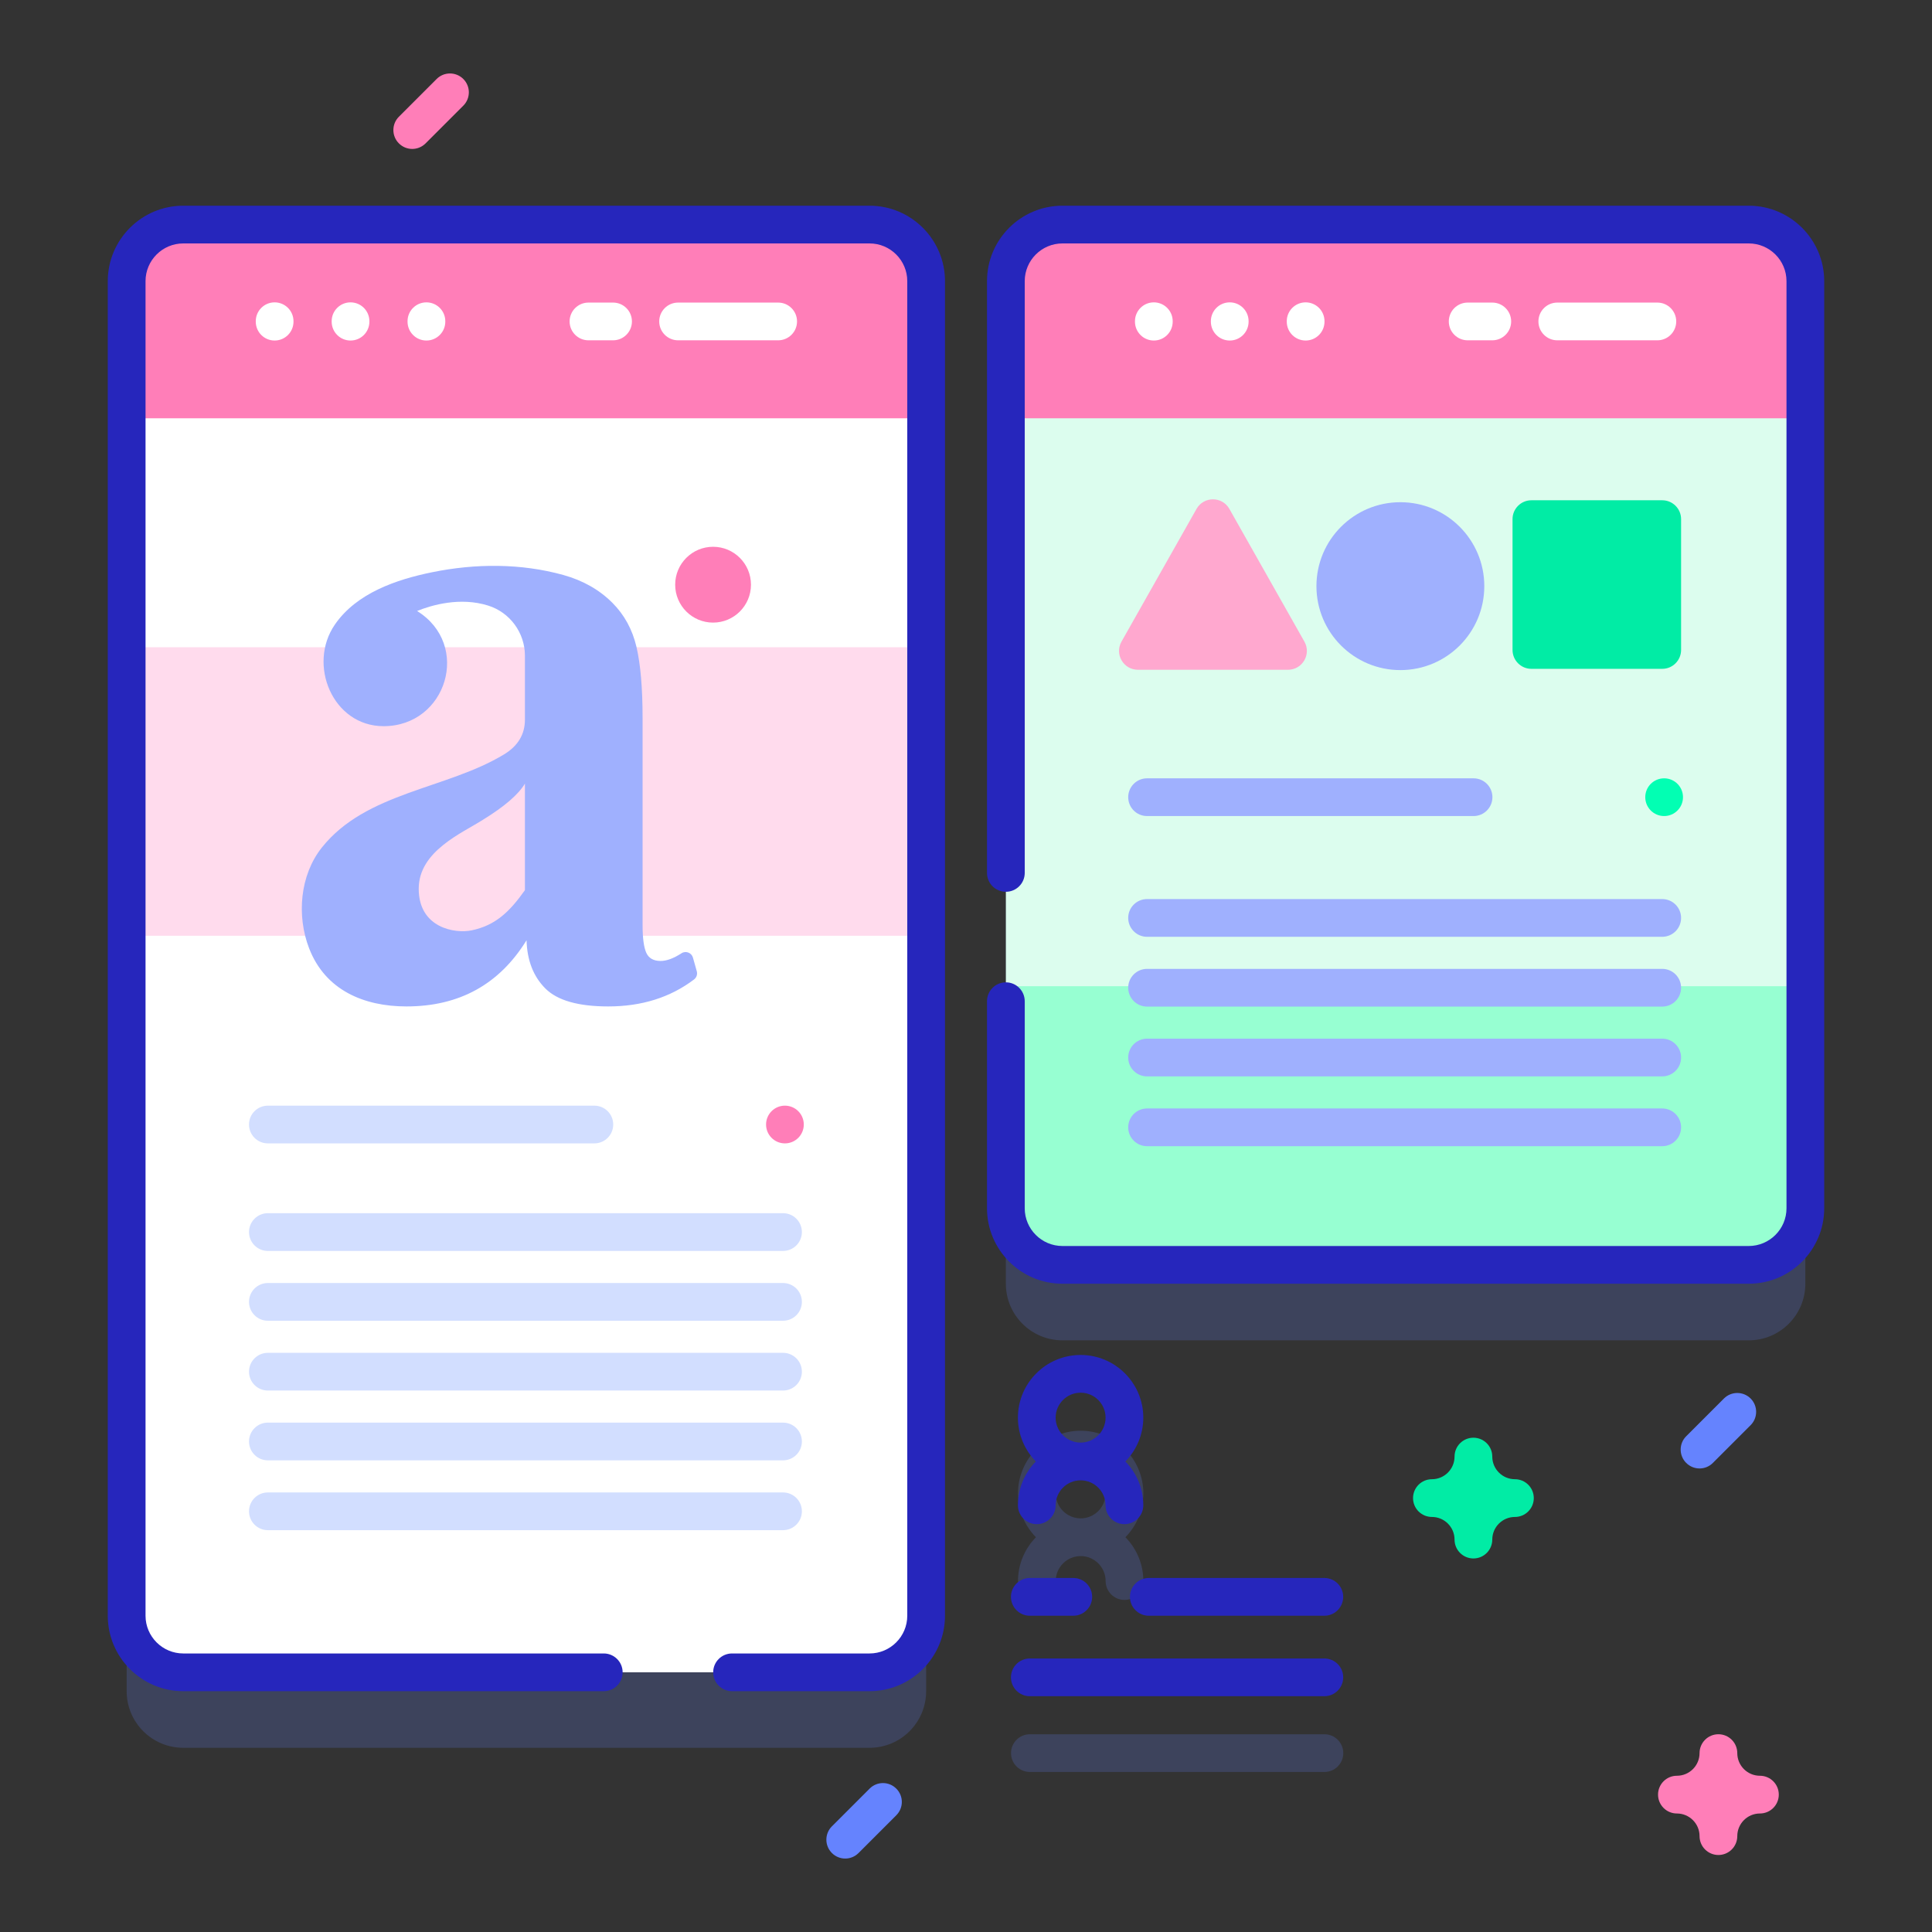 <svg width="70" height="70" viewBox="0 0 70 70" fill="none" xmlns="http://www.w3.org/2000/svg">
<rect x="0" y="0" width="70" height="70" fill="#333333" stroke="none"/>
<path opacity="0.2" d="M31.505 63.326H6.64C5.507 63.326 4.589 62.407 4.589 61.275V12.921C4.589 11.789 5.507 10.871 6.64 10.871H31.505C32.637 10.871 33.556 11.789 33.556 12.921V61.275C33.556 62.407 32.637 63.326 31.505 63.326Z" fill="#6583FE"/>
<path opacity="0.2" d="M63.36 48.563H38.495C37.363 48.563 36.444 47.645 36.444 46.512V12.921C36.444 11.789 37.363 10.871 38.495 10.871H63.36C64.493 10.871 65.411 11.789 65.411 12.921V46.512C65.411 47.645 64.493 48.563 63.36 48.563Z" fill="#6583FE"/>
<path d="M31.505 60.591H6.64C5.507 60.591 4.589 59.673 4.589 58.541V10.187C4.589 9.054 5.507 8.136 6.64 8.136H31.505C32.637 8.136 33.556 9.054 33.556 10.187V58.541C33.556 59.673 32.637 60.591 31.505 60.591Z" fill="white"/>
<path d="M4.589 23.451H33.556V33.905H4.589V23.451Z" fill="#FFDBED"/>
<path d="M33.556 15.156V10.187C33.556 9.054 32.637 8.136 31.505 8.136H6.64C5.507 8.136 4.589 9.054 4.589 10.187V15.156H33.556Z" fill="#FF7EB8"/>
<path d="M31.505 61.275H26.523C26.146 61.275 25.84 60.969 25.84 60.591C25.84 60.214 26.146 59.908 26.523 59.908H31.505C32.259 59.908 32.872 59.294 32.872 58.541V10.187C32.872 9.433 32.259 8.82 31.505 8.82H6.64C5.886 8.82 5.273 9.433 5.273 10.187V58.541C5.273 59.294 5.886 59.908 6.64 59.908H21.875C22.253 59.908 22.559 60.214 22.559 60.591C22.559 60.969 22.253 61.275 21.875 61.275H6.64C5.132 61.275 3.905 60.048 3.905 58.541V10.187C3.905 8.679 5.132 7.453 6.64 7.453H31.505C33.013 7.453 34.239 8.679 34.239 10.187V58.541C34.239 60.048 33.013 61.275 31.505 61.275Z" fill="#2626BC"/>
<path d="M9.95 12.338C9.573 12.338 9.267 12.032 9.267 11.654V11.638C9.267 11.261 9.573 10.955 9.95 10.955C10.328 10.955 10.634 11.261 10.634 11.638V11.654C10.634 12.032 10.328 12.338 9.95 12.338Z" fill="white"/>
<path d="M12.7 12.338C12.323 12.338 12.017 12.032 12.017 11.654V11.638C12.017 11.261 12.323 10.955 12.7 10.955C13.078 10.955 13.384 11.261 13.384 11.638V11.654C13.384 12.032 13.078 12.338 12.7 12.338Z" fill="white"/>
<path d="M15.45 12.338C15.072 12.338 14.766 12.032 14.766 11.654V11.638C14.766 11.261 15.072 10.955 15.45 10.955C15.827 10.955 16.134 11.261 16.134 11.638V11.654C16.134 12.032 15.827 12.338 15.45 12.338Z" fill="white"/>
<path d="M28.194 12.33H24.569C24.191 12.33 23.885 12.024 23.885 11.646C23.885 11.269 24.191 10.963 24.569 10.963H28.194C28.572 10.963 28.878 11.269 28.878 11.646C28.878 12.024 28.572 12.33 28.194 12.33Z" fill="white"/>
<path d="M22.213 12.33H21.321C20.944 12.33 20.638 12.024 20.638 11.646C20.638 11.269 20.944 10.963 21.321 10.963H22.213C22.59 10.963 22.896 11.269 22.896 11.646C22.896 12.024 22.59 12.33 22.213 12.33Z" fill="white"/>
<path d="M65.41 10.187V43.778C65.41 44.911 64.493 45.828 63.359 45.828H38.496C37.362 45.828 36.445 44.911 36.445 43.778V10.187C36.445 9.054 37.362 8.136 38.496 8.136H63.359C64.493 8.136 65.41 9.054 65.41 10.187Z" fill="#DCFDEE"/>
<path d="M65.41 35.731V43.778C65.41 44.911 64.493 45.828 63.359 45.828H38.496C37.362 45.828 36.445 44.911 36.445 43.778V35.731H65.41Z" fill="#97FFD2"/>
<path d="M65.411 15.156V10.187C65.411 9.054 64.493 8.136 63.36 8.136H38.495C37.363 8.136 36.444 9.054 36.444 10.187V15.156H65.411Z" fill="#FF7EB8"/>
<path d="M63.36 46.512H38.495C36.987 46.512 35.761 45.285 35.761 43.778V36.276C35.761 35.898 36.067 35.592 36.444 35.592C36.822 35.592 37.128 35.898 37.128 36.276V43.778C37.128 44.532 37.741 45.145 38.495 45.145H63.36C64.114 45.145 64.728 44.532 64.728 43.778V10.187C64.728 9.433 64.114 8.82 63.36 8.82H38.495C37.741 8.82 37.128 9.433 37.128 10.187V31.628C37.128 32.005 36.822 32.311 36.444 32.311C36.067 32.311 35.761 32.005 35.761 31.628V10.187C35.761 8.679 36.987 7.453 38.495 7.453H63.36C64.868 7.453 66.095 8.679 66.095 10.187V43.778C66.095 45.285 64.868 46.512 63.36 46.512Z" fill="#2626BC"/>
<path d="M41.806 12.338C41.428 12.338 41.122 12.032 41.122 11.654V11.638C41.122 11.261 41.428 10.955 41.806 10.955C42.183 10.955 42.489 11.261 42.489 11.638V11.654C42.489 12.032 42.183 12.338 41.806 12.338Z" fill="white"/>
<path d="M44.556 12.338C44.178 12.338 43.872 12.032 43.872 11.654V11.638C43.872 11.261 44.178 10.955 44.556 10.955C44.933 10.955 45.239 11.261 45.239 11.638V11.654C45.239 12.032 44.933 12.338 44.556 12.338Z" fill="white"/>
<path d="M47.306 12.338C46.928 12.338 46.622 12.032 46.622 11.654V11.638C46.622 11.261 46.928 10.955 47.306 10.955C47.683 10.955 47.989 11.261 47.989 11.638V11.654C47.989 12.032 47.683 12.338 47.306 12.338Z" fill="white"/>
<path d="M60.05 12.33H56.424C56.046 12.33 55.74 12.024 55.74 11.646C55.74 11.269 56.046 10.963 56.424 10.963H60.05C60.427 10.963 60.733 11.269 60.733 11.646C60.733 12.024 60.427 12.33 60.05 12.33Z" fill="white"/>
<path d="M54.068 12.33H53.177C52.799 12.33 52.493 12.024 52.493 11.646C52.493 11.269 52.799 10.963 53.177 10.963H54.068C54.446 10.963 54.752 11.269 54.752 11.646C54.752 12.024 54.446 12.33 54.068 12.33Z" fill="white"/>
<path opacity="0.2" d="M37.315 62.835H47.986C48.364 62.835 48.67 63.141 48.67 63.519C48.67 63.896 48.364 64.202 47.986 64.202H37.315C36.937 64.202 36.631 63.896 36.631 63.519C36.631 63.141 36.938 62.835 37.315 62.835Z" fill="#6583FE"/>
<path opacity="0.2" d="M41.426 57.284C41.426 56.667 41.178 56.107 40.776 55.697C41.178 55.287 41.426 54.727 41.426 54.109C41.426 52.856 40.407 51.838 39.155 51.838C37.903 51.838 36.884 52.857 36.884 54.109C36.884 54.727 37.132 55.287 37.534 55.697C37.133 56.107 36.884 56.667 36.884 57.284C36.884 57.662 37.19 57.968 37.567 57.968C37.945 57.968 38.251 57.662 38.251 57.284C38.251 56.786 38.657 56.38 39.155 56.38C39.654 56.38 40.059 56.786 40.059 57.284C40.059 57.662 40.365 57.968 40.743 57.968C41.12 57.968 41.426 57.662 41.426 57.284ZM40.059 54.109C40.059 54.607 39.654 55.013 39.155 55.013C38.657 55.013 38.251 54.607 38.251 54.109C38.251 53.61 38.657 53.205 39.155 53.205C39.654 53.205 40.059 53.61 40.059 54.109Z" fill="#6583FE"/>
<path d="M37.312 58.541H38.887C39.265 58.541 39.571 58.234 39.571 57.857C39.571 57.48 39.265 57.173 38.887 57.173H37.312C36.935 57.173 36.629 57.48 36.629 57.857C36.629 58.234 36.935 58.541 37.312 58.541Z" fill="#2626BC"/>
<path d="M41.623 58.541H47.984C48.361 58.541 48.667 58.234 48.667 57.857C48.667 57.48 48.361 57.173 47.984 57.173H41.623C41.246 57.173 40.94 57.48 40.94 57.857C40.94 58.234 41.246 58.541 41.623 58.541Z" fill="#2626BC"/>
<path d="M37.312 61.457H47.984C48.361 61.457 48.667 61.151 48.667 60.773C48.667 60.396 48.361 60.09 47.984 60.09H37.312C36.935 60.09 36.629 60.396 36.629 60.773C36.629 61.151 36.935 61.457 37.312 61.457Z" fill="#2626BC"/>
<path d="M37.531 52.952C37.13 53.361 36.881 53.922 36.881 54.539C36.881 54.917 37.187 55.223 37.565 55.223C37.942 55.223 38.248 54.917 38.248 54.539C38.248 54.041 38.654 53.635 39.152 53.635C39.651 53.635 40.056 54.041 40.056 54.539C40.056 54.917 40.362 55.223 40.74 55.223C41.118 55.223 41.424 54.917 41.424 54.539C41.424 53.922 41.175 53.361 40.774 52.952C41.175 52.542 41.424 51.981 41.424 51.364C41.424 50.111 40.405 49.093 39.152 49.093C37.9 49.093 36.881 50.111 36.881 51.364C36.881 51.981 37.13 52.542 37.531 52.952ZM40.057 51.364C40.057 51.862 39.651 52.268 39.153 52.268C38.654 52.268 38.248 51.862 38.248 51.364C38.248 50.865 38.654 50.46 39.153 50.46C39.651 50.46 40.057 50.865 40.057 51.364Z" fill="#2626BC"/>
<path d="M21.534 41.427H9.705C9.328 41.427 9.022 41.121 9.022 40.743C9.022 40.366 9.328 40.06 9.705 40.06H21.534C21.912 40.06 22.218 40.366 22.218 40.743C22.218 41.121 21.912 41.427 21.534 41.427Z" fill="#D2DEFF"/>
<path d="M28.37 45.324H9.705C9.328 45.324 9.022 45.017 9.022 44.64C9.022 44.262 9.328 43.956 9.705 43.956H28.37C28.748 43.956 29.054 44.262 29.054 44.64C29.054 45.017 28.748 45.324 28.37 45.324Z" fill="#D2DEFF"/>
<path d="M28.439 41.427C28.817 41.427 29.123 41.121 29.123 40.743C29.123 40.366 28.817 40.06 28.439 40.06C28.062 40.06 27.756 40.366 27.756 40.743C27.756 41.121 28.062 41.427 28.439 41.427Z" fill="#FF7EB8"/>
<path d="M28.37 47.853H9.705C9.328 47.853 9.022 47.547 9.022 47.169C9.022 46.792 9.328 46.486 9.705 46.486H28.37C28.748 46.486 29.054 46.792 29.054 47.169C29.054 47.547 28.748 47.853 28.37 47.853Z" fill="#D2DEFF"/>
<path d="M28.37 50.382H9.705C9.328 50.382 9.022 50.076 9.022 49.699C9.022 49.321 9.328 49.015 9.705 49.015H28.37C28.748 49.015 29.054 49.321 29.054 49.699C29.054 50.076 28.748 50.382 28.37 50.382Z" fill="#D2DEFF"/>
<path d="M28.37 52.911H9.705C9.328 52.911 9.022 52.605 9.022 52.228C9.022 51.85 9.328 51.544 9.705 51.544H28.37C28.748 51.544 29.054 51.85 29.054 52.228C29.054 52.605 28.748 52.911 28.37 52.911Z" fill="#D2DEFF"/>
<path d="M28.37 55.441H9.705C9.328 55.441 9.022 55.135 9.022 54.757C9.022 54.38 9.328 54.074 9.705 54.074H28.37C28.748 54.074 29.054 54.38 29.054 54.757C29.054 55.135 28.748 55.441 28.37 55.441Z" fill="#D2DEFF"/>
<path d="M25.107 34.697C25.057 34.519 24.849 34.438 24.693 34.538C24.407 34.724 24.154 34.817 23.934 34.817C23.677 34.817 23.505 34.718 23.416 34.521C23.327 34.324 23.282 33.988 23.282 33.514V26.014C23.282 24.929 23.208 24.07 23.061 23.439C22.912 22.807 22.621 22.274 22.187 21.84C21.713 21.366 21.121 21.031 20.411 20.833C18.868 20.405 17.22 20.414 15.657 20.733C14.36 20.998 12.924 21.486 12.136 22.625C11.13 24.078 12.055 26.311 13.897 26.311C16.187 26.311 17.087 23.361 15.111 22.137C15.648 21.921 16.672 21.623 17.686 21.941C18.476 22.188 19.017 22.925 19.019 23.752V23.764V26.073C19.019 26.606 18.768 27.026 18.264 27.332C16.183 28.596 13.266 28.693 11.662 30.707C10.865 31.708 10.743 33.177 11.2 34.36C11.784 35.872 13.179 36.465 14.726 36.465C16.641 36.465 18.091 35.666 19.078 34.067C19.098 34.797 19.325 35.38 19.759 35.814C20.193 36.248 20.953 36.465 22.039 36.465C23.251 36.465 24.286 36.139 25.146 35.488C25.237 35.419 25.276 35.302 25.246 35.192L25.107 34.697ZM19.019 32.252C18.447 33.061 17.938 33.528 17.095 33.707C16.492 33.836 15.171 33.625 15.171 32.202C15.171 30.835 16.74 30.188 17.509 29.695C18.279 29.221 18.782 28.787 19.019 28.392V32.252Z" fill="#9FB0FE"/>
<path d="M25.836 22.558C26.595 22.558 27.209 21.943 27.209 21.185C27.209 20.426 26.595 19.811 25.836 19.811C25.078 19.811 24.463 20.426 24.463 21.185C24.463 21.943 25.078 22.558 25.836 22.558Z" fill="#FF7EB8"/>
<path d="M53.39 29.567H41.561C41.183 29.567 40.877 29.261 40.877 28.883C40.877 28.506 41.183 28.2 41.561 28.2H53.39C53.767 28.2 54.073 28.506 54.073 28.883C54.073 29.261 53.767 29.567 53.39 29.567Z" fill="#9FB0FE"/>
<path d="M60.295 29.567C60.672 29.567 60.978 29.261 60.978 28.883C60.978 28.506 60.672 28.2 60.295 28.2C59.917 28.2 59.611 28.506 59.611 28.883C59.611 29.261 59.917 29.567 60.295 29.567Z" fill="#02FFB3"/>
<path d="M60.225 33.942H41.561C41.183 33.942 40.877 33.636 40.877 33.258C40.877 32.881 41.183 32.575 41.561 32.575H60.225C60.603 32.575 60.909 32.881 60.909 33.258C60.909 33.636 60.603 33.942 60.225 33.942Z" fill="#9FB0FE"/>
<path d="M60.225 36.471H41.561C41.183 36.471 40.877 36.165 40.877 35.787C40.877 35.41 41.183 35.104 41.561 35.104H60.225C60.603 35.104 60.909 35.41 60.909 35.787C60.909 36.165 60.603 36.471 60.225 36.471Z" fill="#9FB0FE"/>
<path d="M60.225 39H41.561C41.183 39 40.877 38.694 40.877 38.317C40.877 37.939 41.183 37.633 41.561 37.633H60.225C60.603 37.633 60.909 37.939 60.909 38.317C60.909 38.694 60.603 39 60.225 39Z" fill="#9FB0FE"/>
<path d="M60.225 41.529H41.561C41.183 41.529 40.877 41.223 40.877 40.846C40.877 40.468 41.183 40.162 41.561 40.162H60.225C60.603 40.162 60.909 40.468 60.909 40.846C60.909 41.223 60.603 41.529 60.225 41.529Z" fill="#9FB0FE"/>
<path d="M47.261 23.247L44.543 18.439C44.281 17.976 43.614 17.976 43.352 18.439L40.634 23.247C40.376 23.703 40.705 24.267 41.229 24.267H46.666C47.19 24.267 47.519 23.703 47.261 23.247Z" fill="#FFA8CF"/>
<path d="M50.738 24.279C52.418 24.279 53.779 22.917 53.779 21.237C53.779 19.558 52.418 18.196 50.738 18.196C49.058 18.196 47.697 19.558 47.697 21.237C47.697 22.917 49.058 24.279 50.738 24.279Z" fill="#9FB0FE"/>
<path d="M60.226 24.233H55.486C55.108 24.233 54.802 23.926 54.802 23.549V18.809C54.802 18.432 55.108 18.126 55.486 18.126H60.226C60.603 18.126 60.909 18.432 60.909 18.809V23.549C60.909 23.926 60.603 24.233 60.226 24.233Z" fill="#01ECA5"/>
<path d="M53.385 56.466C53.007 56.466 52.701 56.16 52.701 55.782C52.701 55.33 52.333 54.962 51.881 54.962C51.503 54.962 51.197 54.656 51.197 54.279C51.197 53.901 51.503 53.595 51.881 53.595C52.333 53.595 52.701 53.227 52.701 52.775C52.701 52.397 53.007 52.091 53.385 52.091C53.762 52.091 54.068 52.397 54.068 52.775C54.068 53.227 54.436 53.595 54.889 53.595C55.266 53.595 55.572 53.901 55.572 54.279C55.572 54.656 55.266 54.962 54.889 54.962C54.436 54.962 54.068 55.33 54.068 55.782C54.068 56.16 53.762 56.466 53.385 56.466Z" fill="#01ECA5"/>
<path d="M62.261 67.21C61.884 67.21 61.578 66.904 61.578 66.526C61.578 66.074 61.21 65.706 60.757 65.706C60.38 65.706 60.074 65.4 60.074 65.022C60.074 64.645 60.38 64.339 60.757 64.339C61.21 64.339 61.578 63.971 61.578 63.519C61.578 63.141 61.884 62.835 62.261 62.835C62.639 62.835 62.945 63.141 62.945 63.519C62.945 63.971 63.313 64.339 63.765 64.339C64.143 64.339 64.449 64.645 64.449 65.022C64.449 65.4 64.143 65.706 63.765 65.706C63.313 65.706 62.945 66.074 62.945 66.526C62.945 66.904 62.639 67.21 62.261 67.21Z" fill="#FF7EB8"/>
<path d="M61.578 53.205C61.403 53.205 61.228 53.138 61.094 53.004C60.827 52.737 60.827 52.304 61.094 52.038L62.462 50.67C62.728 50.404 63.161 50.404 63.428 50.67C63.695 50.937 63.695 51.37 63.428 51.637L62.061 53.004C61.928 53.138 61.753 53.205 61.578 53.205Z" fill="#6583FE"/>
<path d="M30.624 67.339C30.449 67.339 30.274 67.272 30.141 67.138C29.874 66.871 29.874 66.439 30.141 66.172L31.508 64.805C31.775 64.537 32.208 64.537 32.474 64.805C32.742 65.071 32.742 65.504 32.474 65.771L31.107 67.138C30.974 67.272 30.799 67.339 30.624 67.339Z" fill="#6583FE"/>
<path d="M14.936 5.396C14.761 5.396 14.586 5.329 14.453 5.195C14.186 4.929 14.186 4.496 14.453 4.229L15.82 2.862C16.087 2.595 16.52 2.595 16.787 2.862C17.054 3.129 17.054 3.561 16.787 3.828L15.42 5.195C15.286 5.329 15.111 5.396 14.936 5.396Z" fill="#FF7EB8"/>
</svg>
